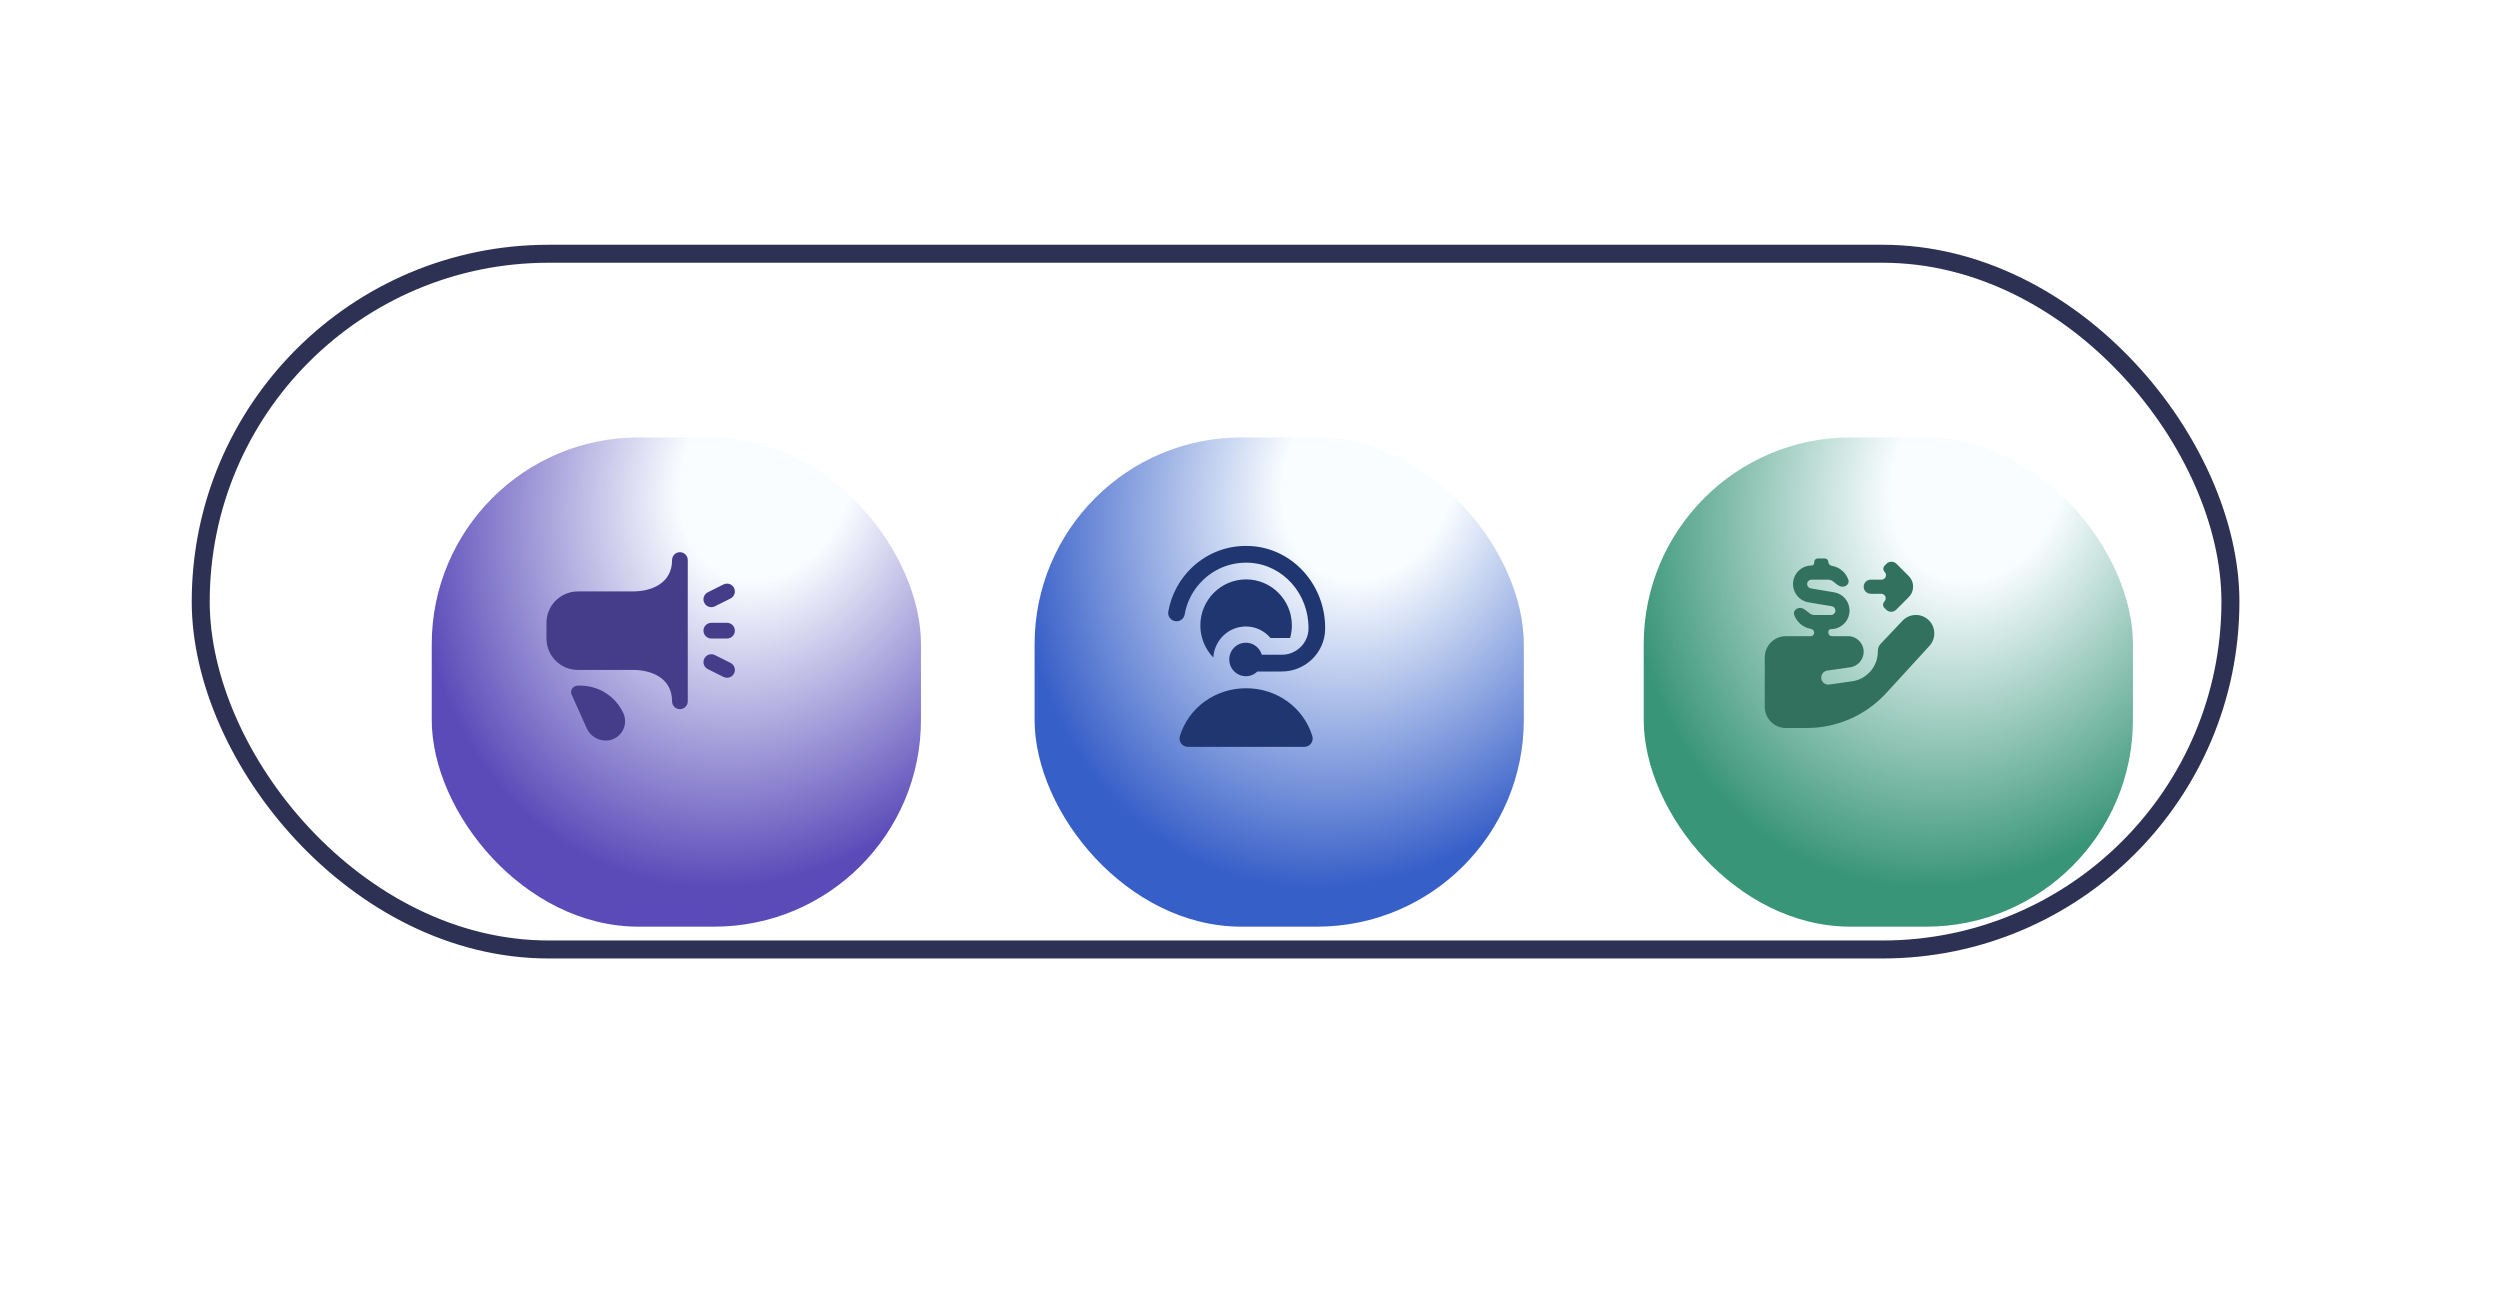 <svg width="278" height="144" viewBox="0 0 278 144" fill="none" xmlns="http://www.w3.org/2000/svg">
<g filter="url(#filter0_d_1565_54698)">
<g filter="url(#filter1_d_1565_54698)">
<rect x="174.781" y="40.643" width="54.402" height="54.402" rx="23" fill="url(#paint0_radial_1565_54698)"/>
</g>
<path d="M210.577 67.799L205.758 73.06C203.485 75.542 200.274 76.955 196.909 76.955H194.597C193.298 76.955 192.24 75.898 192.24 74.598V69.099C192.24 67.8 193.298 66.742 194.597 66.742H197.347C197.564 66.742 197.74 66.567 197.74 66.35C197.74 66.133 197.563 65.96 197.349 65.924C196.493 65.781 195.792 65.174 195.513 64.371C195.37 63.961 195.735 63.6 196.169 63.6C196.603 63.6 196.951 64.026 197.316 64.261C197.438 64.34 197.584 64.386 197.74 64.386H199.607C199.877 64.386 200.097 64.166 200.097 63.895C200.097 63.654 199.925 63.452 199.687 63.411L197.106 62.982C196.107 62.815 195.383 61.96 195.383 60.948C195.383 59.811 196.308 58.886 197.445 58.886C197.608 58.886 197.74 58.754 197.74 58.591V58.494C197.74 58.277 197.916 58.101 198.133 58.101H198.919C199.136 58.101 199.312 58.277 199.312 58.494C199.312 58.711 199.489 58.883 199.703 58.919C200.559 59.062 201.26 59.669 201.539 60.472C201.681 60.882 201.317 61.243 200.883 61.243C200.449 61.243 200.101 60.817 199.736 60.582C199.613 60.503 199.468 60.458 199.312 60.458H197.445C197.174 60.458 196.954 60.678 196.954 60.948C196.954 61.189 197.127 61.392 197.365 61.432L199.946 61.861C200.944 62.028 201.669 62.883 201.669 63.895C201.669 65.032 200.744 65.957 199.607 65.957C199.444 65.957 199.312 66.089 199.312 66.252V66.35C199.312 66.567 199.487 66.742 199.704 66.742H201.501C202.46 66.742 203.24 67.522 203.24 68.481C203.24 69.34 202.599 70.08 201.747 70.202L199.193 70.567C198.763 70.628 198.465 71.026 198.526 71.456C198.588 71.885 198.985 72.183 199.415 72.122L201.97 71.757C203.59 71.526 204.812 70.117 204.812 68.481C204.812 68.163 204.889 67.844 205.107 67.614L207.543 65.044C207.9 64.651 208.405 64.413 208.952 64.388C209.496 64.361 210.023 64.552 210.428 64.921C211.254 65.673 211.322 66.965 210.576 67.8L210.577 67.799ZM205.544 62.888C205.348 63.084 205.348 63.403 205.544 63.599L205.744 63.799C206.051 64.106 206.548 64.106 206.855 63.799L208.256 62.398C208.568 62.086 208.74 61.671 208.74 61.23C208.74 60.788 208.568 60.373 208.256 60.062L206.888 58.695C206.581 58.388 206.084 58.388 205.777 58.695L205.575 58.897C205.38 59.092 205.38 59.408 205.575 59.604C205.89 59.919 205.667 60.458 205.221 60.458H204.026C203.592 60.458 203.24 60.809 203.24 61.243C203.24 61.677 203.592 62.029 204.026 62.029H205.189C205.637 62.029 205.861 62.571 205.544 62.888Z" fill="#31715E"/>
<g filter="url(#filter2_d_1565_54698)">
<rect x="40.01" y="40.643" width="54.402" height="54.402" rx="23" fill="url(#paint1_radial_1565_54698)"/>
</g>
<g clip-path="url(#clip0_1565_54698)">
<path d="M76.844 71.369C76.709 71.369 76.575 71.337 76.454 71.277L74.709 70.404C74.501 70.301 74.344 70.119 74.271 69.9C74.197 69.68 74.214 69.44 74.318 69.233C74.421 69.026 74.603 68.868 74.822 68.795C75.042 68.721 75.282 68.738 75.489 68.842L77.235 69.715C77.411 69.802 77.552 69.947 77.636 70.126C77.719 70.304 77.74 70.505 77.695 70.697C77.65 70.888 77.541 71.059 77.386 71.181C77.232 71.303 77.041 71.369 76.844 71.369ZM75.488 63.426L77.234 62.553C77.441 62.449 77.599 62.268 77.672 62.048C77.745 61.828 77.728 61.589 77.625 61.381C77.522 61.174 77.34 61.017 77.12 60.943C76.901 60.87 76.661 60.887 76.454 60.99L74.708 61.863C74.501 61.967 74.343 62.148 74.27 62.368C74.196 62.587 74.213 62.827 74.317 63.035C74.42 63.242 74.602 63.399 74.822 63.473C75.041 63.546 75.281 63.529 75.488 63.426ZM77.717 66.132C77.717 65.9 77.625 65.678 77.461 65.514C77.297 65.351 77.075 65.259 76.844 65.259H75.098C74.867 65.259 74.644 65.351 74.481 65.514C74.317 65.678 74.225 65.9 74.225 66.132C74.225 66.363 74.317 66.585 74.481 66.749C74.644 66.912 74.867 67.004 75.098 67.004H76.844C77.075 67.004 77.297 66.912 77.461 66.749C77.625 66.585 77.717 66.363 77.717 66.132ZM72.479 73.987V58.276C72.479 58.044 72.387 57.822 72.224 57.658C72.06 57.495 71.838 57.403 71.606 57.403C71.375 57.403 71.153 57.495 70.989 57.658C70.826 57.822 70.734 58.044 70.734 58.276C70.734 60.85 68.479 61.767 66.369 61.767H60.259C59.333 61.767 58.445 62.135 57.79 62.79C57.135 63.444 56.768 64.333 56.768 65.259V67.004C56.768 67.93 57.135 68.819 57.79 69.473C58.445 70.128 59.333 70.496 60.259 70.496H66.369C68.479 70.496 70.734 71.413 70.734 73.987C70.734 74.219 70.826 74.441 70.989 74.605C71.153 74.768 71.375 74.86 71.606 74.86C71.838 74.86 72.06 74.768 72.224 74.605C72.387 74.441 72.479 74.219 72.479 73.987ZM65.322 75.321C64.463 73.445 62.59 72.242 60.526 72.242H60.259C59.762 72.24 59.347 72.754 59.551 73.207L61.235 76.968C61.418 77.38 61.717 77.73 62.095 77.975C62.473 78.221 62.914 78.352 63.365 78.352C63.723 78.351 64.076 78.261 64.391 78.089C64.706 77.918 64.973 77.67 65.167 77.369C65.362 77.067 65.478 76.722 65.505 76.365C65.532 76.007 65.469 75.648 65.322 75.321Z" fill="#453D8A"/>
</g>
<g filter="url(#filter3_d_1565_54698)">
<rect x="107.047" y="40.643" width="54.402" height="54.402" rx="23" fill="url(#paint2_radial_1565_54698)"/>
</g>
<path d="M126.83 65.084C126.258 65.084 125.814 64.564 125.915 63.998C126.247 62.135 127.169 60.404 128.557 59.095C130.347 57.406 132.685 56.563 135.15 56.724C139.796 57.026 143.425 61.095 143.357 65.957C143.32 68.581 141.146 70.671 138.538 70.671H135.825C135.492 70.994 135.042 71.194 134.544 71.194C133.522 71.194 132.694 70.36 132.694 69.332C132.694 68.303 133.522 67.469 134.544 67.469C135.384 67.469 136.086 68.037 136.312 68.809H138.538C140.144 68.809 141.489 67.522 141.506 65.906C141.549 62.046 138.689 58.822 135.031 58.583C133.089 58.462 131.236 59.121 129.821 60.456C128.703 61.511 127.982 62.862 127.729 64.346C127.655 64.78 127.267 65.086 126.83 65.086V65.084ZM134.567 72.533C131.148 72.533 128.19 74.667 127.206 77.842C127.119 78.125 127.169 78.433 127.344 78.671C127.519 78.91 127.796 79.05 128.09 79.05H141.045C141.339 79.05 141.616 78.91 141.79 78.671C141.965 78.433 142.016 78.125 141.928 77.842C140.945 74.667 137.986 72.533 134.567 72.533ZM137.282 66.946H139.46C139.585 66.502 139.657 66.035 139.657 65.55C139.657 62.721 137.379 60.429 134.567 60.429C131.756 60.429 129.478 62.721 129.478 65.55C129.478 66.938 130.03 68.195 130.921 69.118C131.033 67.194 132.604 65.664 134.544 65.664C135.646 65.664 136.618 66.168 137.283 66.946H137.282Z" fill="#1F3671"/>
</g>
<rect x="22.32" y="28.217" width="225.703" height="77.365" rx="38.683" stroke="#2D3154" stroke-width="2"/>
<defs>
<filter id="filter0_d_1565_54698" x="0.01" y="0.643" width="277.174" height="142.402" filterUnits="userSpaceOnUse" color-interpolation-filters="sRGB">
<feFlood flood-opacity="0" result="BackgroundImageFix"/>
<feColorMatrix in="SourceAlpha" type="matrix" values="0 0 0 0 0 0 0 0 0 0 0 0 0 0 0 0 0 0 127 0" result="hardAlpha"/>
<feOffset dx="4" dy="4"/>
<feGaussianBlur stdDeviation="22"/>
<feComposite in2="hardAlpha" operator="out"/>
<feColorMatrix type="matrix" values="0 0 0 0 0 0 0 0 0 0 0 0 0 0 0 0 0 0 0.12 0"/>
<feBlend mode="normal" in2="BackgroundImageFix" result="effect1_dropShadow_1565_54698"/>
<feBlend mode="normal" in="SourceGraphic" in2="effect1_dropShadow_1565_54698" result="shape"/>
</filter>
<filter id="filter1_d_1565_54698" x="134.781" y="0.643" width="142.402" height="142.402" filterUnits="userSpaceOnUse" color-interpolation-filters="sRGB">
<feFlood flood-opacity="0" result="BackgroundImageFix"/>
<feColorMatrix in="SourceAlpha" type="matrix" values="0 0 0 0 0 0 0 0 0 0 0 0 0 0 0 0 0 0 127 0" result="hardAlpha"/>
<feOffset dx="4" dy="4"/>
<feGaussianBlur stdDeviation="22"/>
<feComposite in2="hardAlpha" operator="out"/>
<feColorMatrix type="matrix" values="0 0 0 0 0.412 0 0 0 0 0.251 0 0 0 0 0.949 0 0 0 0.49 0"/>
<feBlend mode="normal" in2="BackgroundImageFix" result="effect1_dropShadow_1565_54698"/>
<feBlend mode="normal" in="SourceGraphic" in2="effect1_dropShadow_1565_54698" result="shape"/>
</filter>
<filter id="filter2_d_1565_54698" x="0.01" y="0.643" width="142.402" height="142.402" filterUnits="userSpaceOnUse" color-interpolation-filters="sRGB">
<feFlood flood-opacity="0" result="BackgroundImageFix"/>
<feColorMatrix in="SourceAlpha" type="matrix" values="0 0 0 0 0 0 0 0 0 0 0 0 0 0 0 0 0 0 127 0" result="hardAlpha"/>
<feOffset dx="4" dy="4"/>
<feGaussianBlur stdDeviation="22"/>
<feComposite in2="hardAlpha" operator="out"/>
<feColorMatrix type="matrix" values="0 0 0 0 0.412 0 0 0 0 0.251 0 0 0 0 0.949 0 0 0 0.49 0"/>
<feBlend mode="normal" in2="BackgroundImageFix" result="effect1_dropShadow_1565_54698"/>
<feBlend mode="normal" in="SourceGraphic" in2="effect1_dropShadow_1565_54698" result="shape"/>
</filter>
<filter id="filter3_d_1565_54698" x="67.047" y="0.643" width="142.402" height="142.402" filterUnits="userSpaceOnUse" color-interpolation-filters="sRGB">
<feFlood flood-opacity="0" result="BackgroundImageFix"/>
<feColorMatrix in="SourceAlpha" type="matrix" values="0 0 0 0 0 0 0 0 0 0 0 0 0 0 0 0 0 0 127 0" result="hardAlpha"/>
<feOffset dx="4" dy="4"/>
<feGaussianBlur stdDeviation="22"/>
<feComposite in2="hardAlpha" operator="out"/>
<feColorMatrix type="matrix" values="0 0 0 0 0.412 0 0 0 0 0.251 0 0 0 0 0.949 0 0 0 0.49 0"/>
<feBlend mode="normal" in2="BackgroundImageFix" result="effect1_dropShadow_1565_54698"/>
<feBlend mode="normal" in="SourceGraphic" in2="effect1_dropShadow_1565_54698" result="shape"/>
</filter>
<radialGradient id="paint0_radial_1565_54698" cx="0" cy="0" r="1" gradientUnits="userSpaceOnUse" gradientTransform="translate(211.927 45.119) rotate(111.414) scale(55.686 44.532)">
<stop offset="0.209" stop-color="#F9FDFF"/>
<stop offset="0.84" stop-color="#399578"/>
</radialGradient>
<radialGradient id="paint1_radial_1565_54698" cx="0" cy="0" r="1" gradientUnits="userSpaceOnUse" gradientTransform="translate(77.156 45.119) rotate(111.414) scale(55.686 44.532)">
<stop offset="0.209" stop-color="#F9FDFF"/>
<stop offset="0.84" stop-color="#5B4BB9"/>
</radialGradient>
<radialGradient id="paint2_radial_1565_54698" cx="0" cy="0" r="1" gradientUnits="userSpaceOnUse" gradientTransform="translate(144.193 45.119) rotate(111.414) scale(55.686 44.532)">
<stop offset="0.209" stop-color="#F9FDFF"/>
<stop offset="0.84" stop-color="#375FC8"/>
</radialGradient>
<clipPath id="clip0_1565_54698">
<rect width="20.949" height="20.949" fill="white" transform="translate(56.768 57.403)"/>
</clipPath>
</defs>
</svg>
